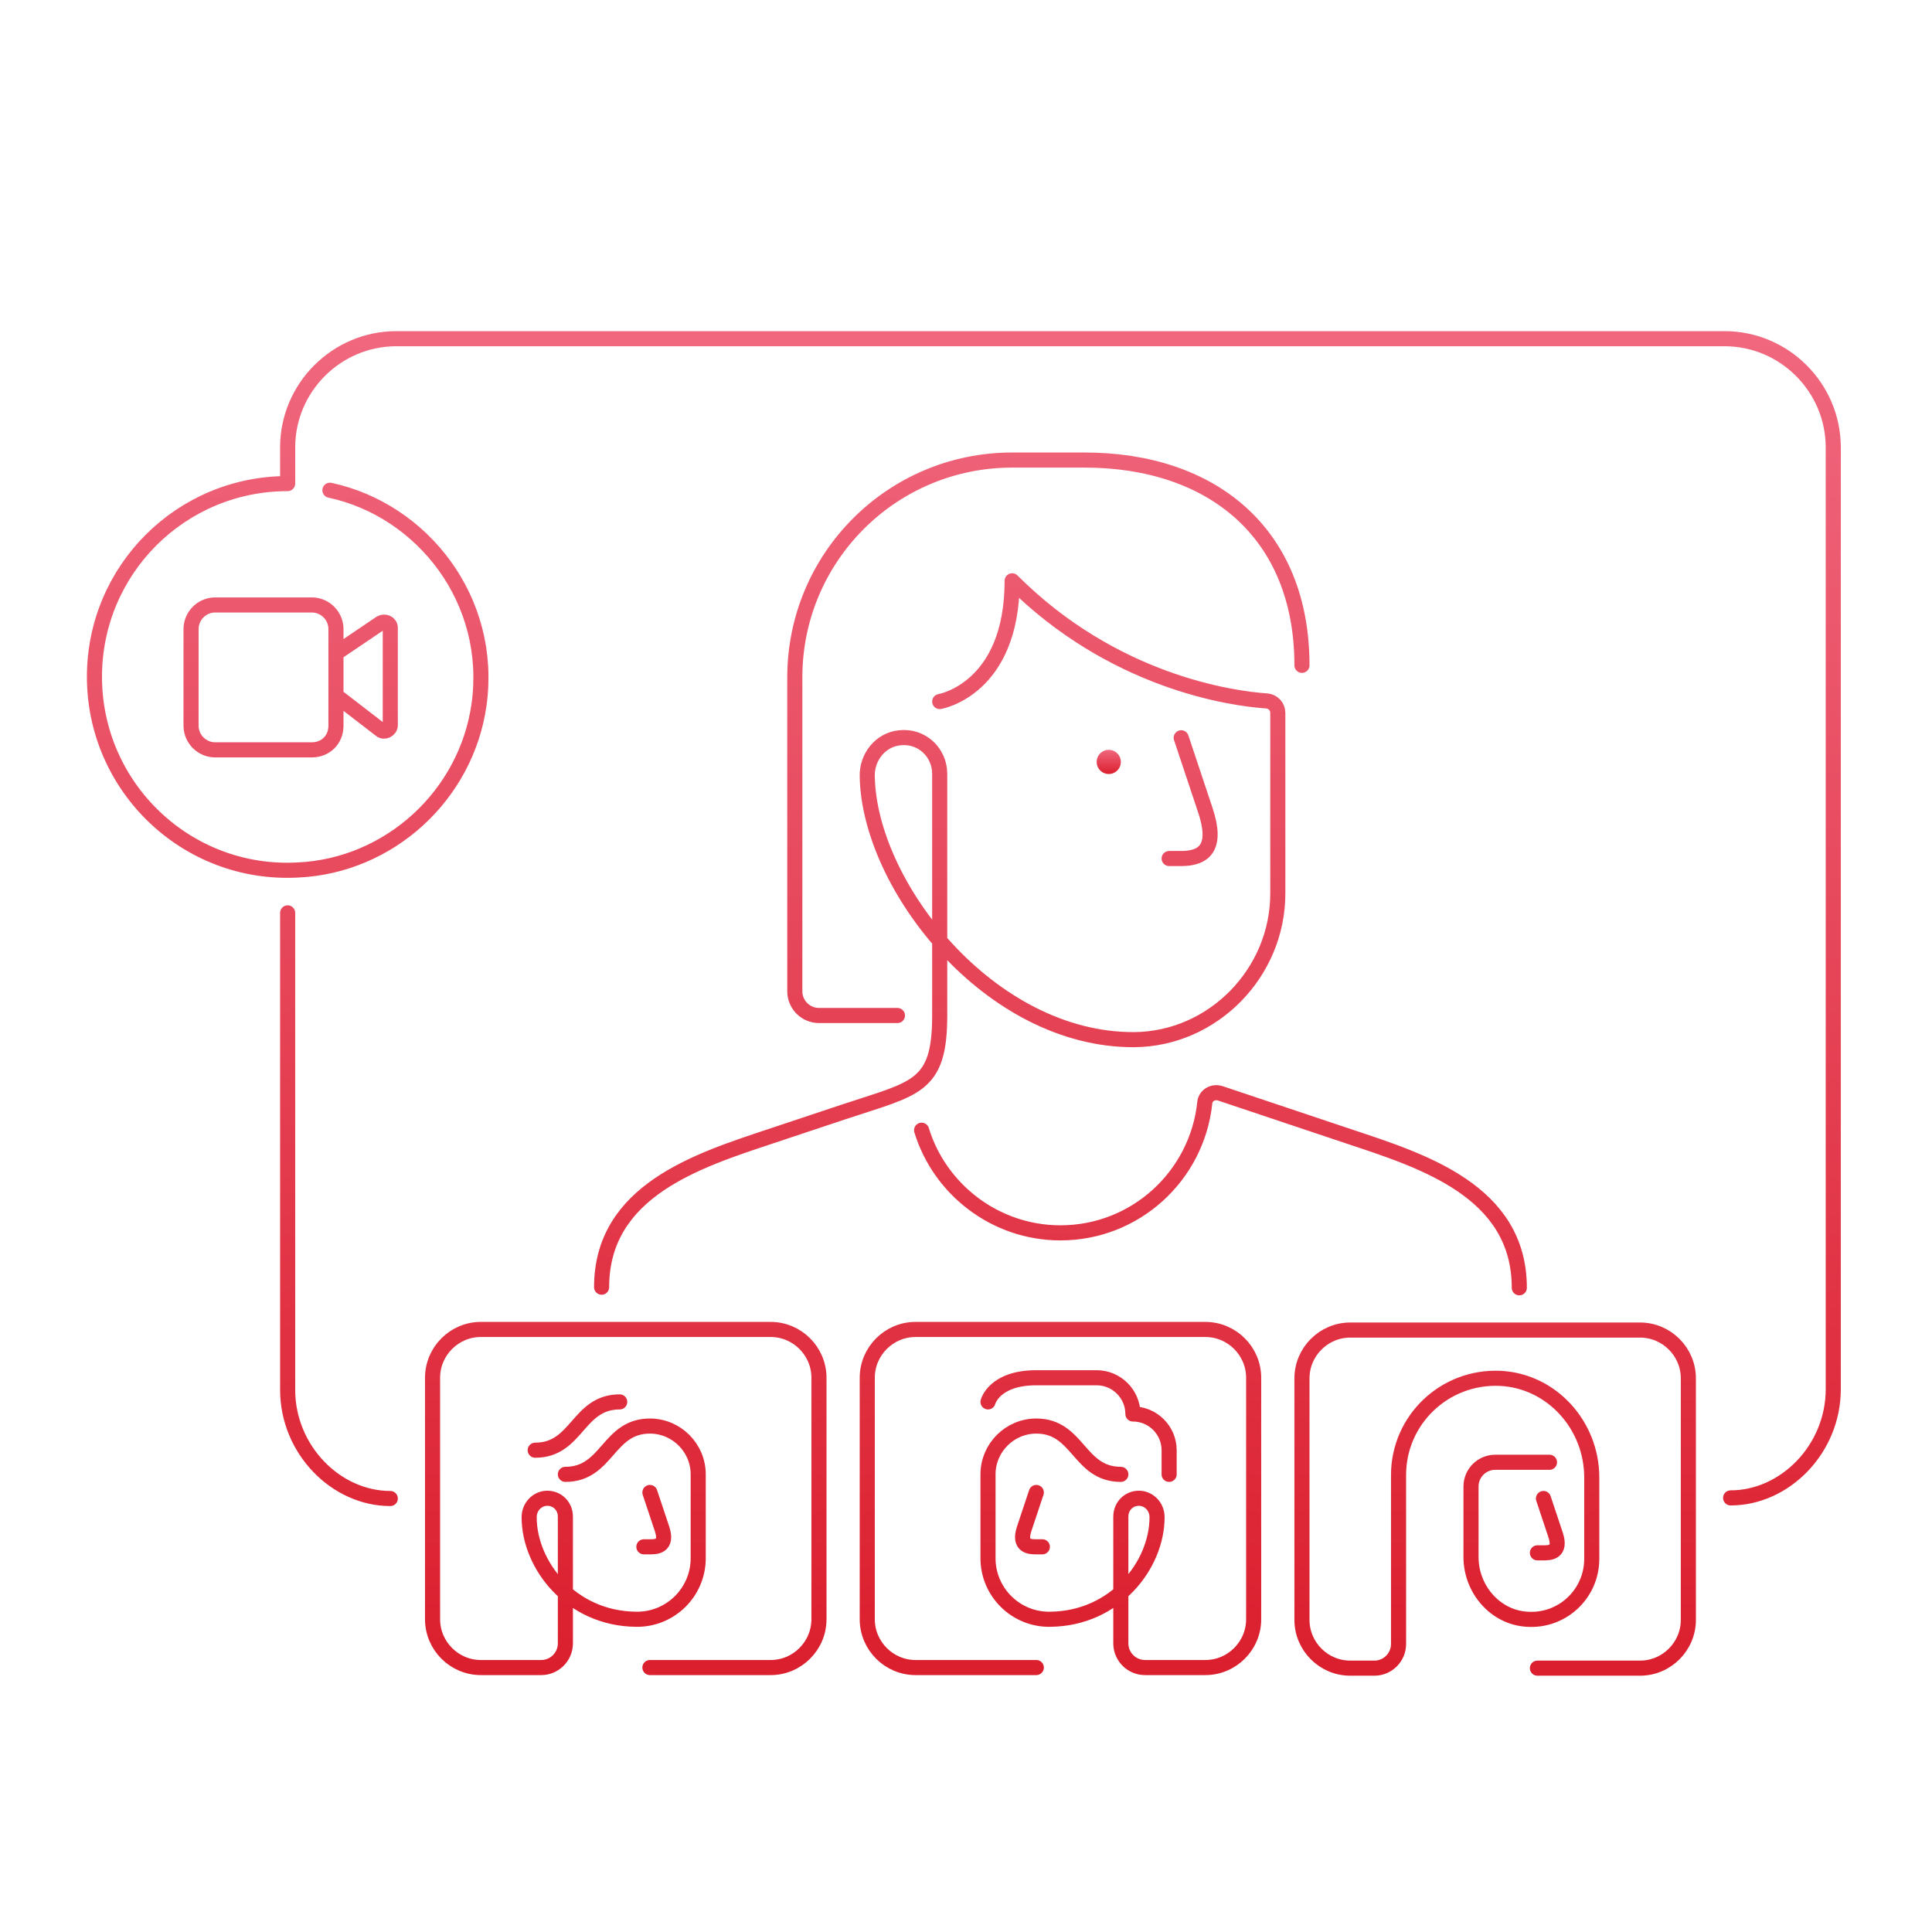 <svg xmlns="http://www.w3.org/2000/svg" width="320" height="320" fill="none" viewBox="0 0 320 320"><path stroke="url(#a)" stroke-linecap="round" stroke-linejoin="round" stroke-miterlimit="10" stroke-width="2.5" d="M64.644 248.199c-9 0-17-8.1-17-18v-79m7-70c15.4 3.3 27.1 18.3 24.7 35.5-2.1 15-14.8 26.7-30 27.4-18.4 1-33.7-13.7-33.7-32 0-17.7 14.3-32 32-32v-6c0-9.9 8.1-18 18-18h220.001c9.9 0 18 8.1 18 18v156c0 9.9-8 18-17 18m-179 28.1h20c4.4 0 8-3.6 8-8v-40c0-4.4-3.6-8-8-8h-48c-4.4 0-8 3.6-8 8v40c0 4.4 3.6 8 8 8h10c2.2 0 4-1.8 4-4v-21c0-1.9-1.6-3.3-3.5-3-1.5.3-2.5 1.6-2.5 3.1 0 7.9 6.9 16.8 17.7 16.9 5.7.1 10.3-4.5 10.3-10.1v-13.9c0-4.4-3.6-8-8-8-7 0-7 8-14 8m14 3 2 6c1 3-1 3-2 3h-1m-4-24c-7 0-7 8-14 8m83 36h-20c-4.4 0-8-3.6-8-8v-40c0-4.4 3.6-8 8-8h48c4.4 0 8 3.6 8 8v40c0 4.4-3.6 8-8 8h-10c-2.2 0-4-1.8-4-4v-21c0-1.9 1.6-3.3 3.5-3 1.5.3 2.5 1.6 2.5 3.1 0 7.9-6.9 16.8-17.7 16.9-5.7.1-10.3-4.5-10.3-10.1v-13.9c0-4.4 3.6-8 8-8 7 0 7 8 14 8m-14 3-2 6c-1 3 1 3 2 3h1m-9-24s1-4 8-4h10c3.3 0 6 2.7 6 6 3.3 0 6 2.7 6 6v4m62 4 2 6c1 3-1 3-2 3h-1m2-15h-9c-2.2 0-4 1.8-4 4v11.7c0 5.3 4 10 9.3 10.3 5.8.4 10.7-4.2 10.7-10v-13.5c0-8.6-6.6-16-15.2-16.4-9.2-.4-16.8 6.9-16.8 16v28c0 2.2-1.8 4-4 4h-4c-4.4 0-8-3.6-8-8v-40c0-4.4 3.6-8 8-8h48c4.4 0 8 3.6 8 8v40c0 4.4-3.6 8-8 8h-17m-59-154.1 4 12c2 6 0 8-4 8h-2m-38-26s12-2 12-20c16.7 16.7 36.2 19.5 42.2 19.9 1 .1 1.8.9 1.8 2v29.9c0 13.1-10.7 24.1-23.8 24.2-23.9.1-43.9-25.5-44.2-43.6-.1-3.2 2.2-6.1 5.4-6.4 3.6-.4 6.6 2.4 6.6 6v40c0 12-4 12-16 16l-12 4c-12 4-28 9-28 25m49-45h-13c-2.2 0-4-1.8-4-4v-52c0-19.9 16.1-36 36-36h12c21 0 36 12 36 34m-63 77c3 9.8 12.2 17 23 17 12.4 0 22.6-9.4 23.9-21.5.1-1.3 1.4-2 2.6-1.6l21.5 7.2c12 4 28 9 28 25m-196-105.1 7.4-5c.7-.4 1.6 0 1.6.8v16.1c0 .8-1 1.3-1.6.8l-7.4-5.7v-7Zm-4 16h-16c-2.2 0-4-1.8-4-4v-16c0-2.2 1.8-4 4-4h16c2.2 0 4 1.8 4 4v16c0 2.3-1.7 4-4 4Z"/><path fill="url(#b)" d="M183.645 128.199a2 2 0 1 0 0-4 2 2 0 0 0 0 4Z"/><defs><linearGradient id="a" x1="159.645" x2="159.645" y1="56.099" y2="276.299" gradientUnits="userSpaceOnUse"><stop stop-color="#F0677E"/><stop offset="1" stop-color="#DB1F2E"/></linearGradient><linearGradient id="b" x1="183.645" x2="183.645" y1="124.199" y2="128.199" gradientUnits="userSpaceOnUse"><stop stop-color="#F0677E"/><stop offset="1" stop-color="#DB1F2E"/></linearGradient></defs></svg>